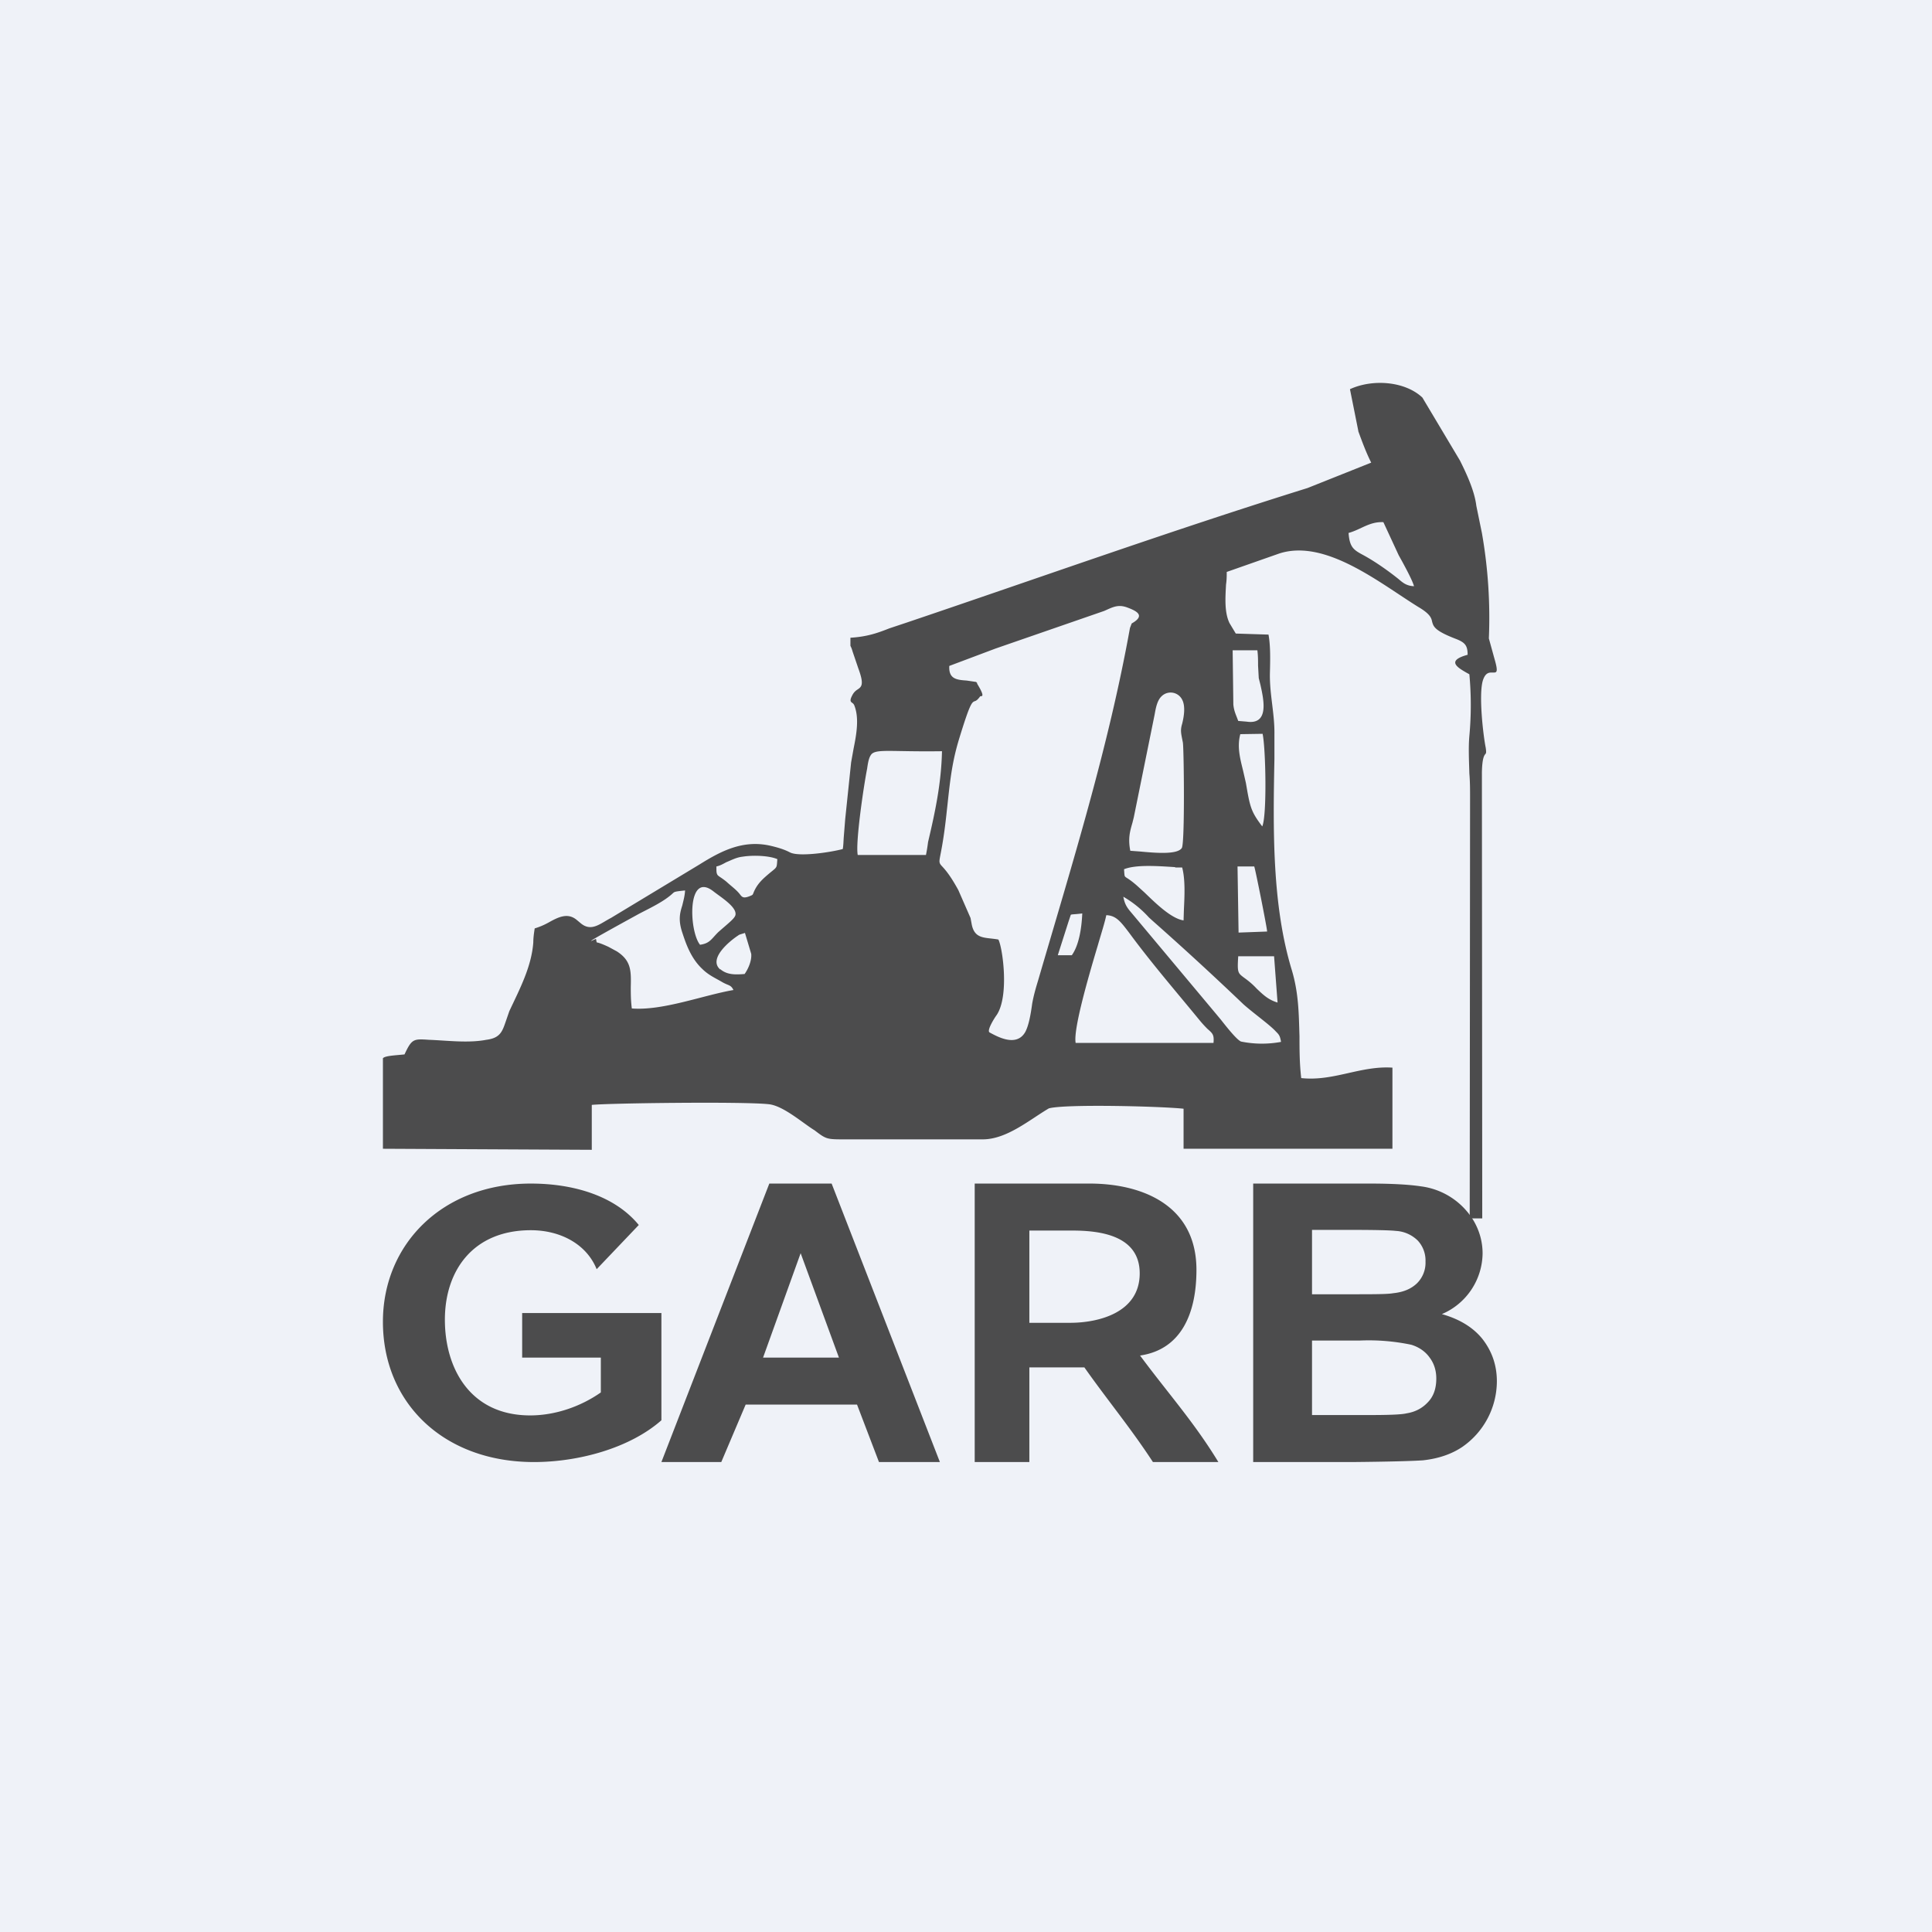 <?xml version="1.0" encoding="UTF-8"?>
<!-- generated by Finnhub -->
<svg viewBox="0 0 55.5 55.5" xmlns="http://www.w3.org/2000/svg">
<path d="M0 0h55.5v55.5H0z" fill="rgb(239, 242, 248)"/>
<path d="m39.02 12.38-.24-1.2c.65-.3 1.58-.23 2.08.24l1.08 1.81c.2.4.42.88.47 1.3l.16.78a14.04 14.04 0 0 1 .2 3.03l.16.58c.12.41.06.4-.04.4-.09 0-.21-.02-.29.22-.13.41.01 1.6.08 1.94.02.14.01.16-.01.18-.03.04-.09.1-.1.52L42.58 35h-.36l.01-12.09c0-.22 0-.46-.02-.69-.01-.37-.03-.74 0-1.08a9.6 9.6 0 0 0 0-1.77 2.95 2.95 0 0 0-.09-.05c-.24-.14-.59-.34.04-.51 0-.26-.07-.35-.32-.45-.63-.24-.66-.36-.7-.5-.02-.1-.05-.22-.39-.42-1.1-.68-2.67-1.97-4-1.54l-1.51.53c0 .11 0 .23-.02.36-.02.38-.05.8.1 1.11l.18.3.94.03c.06.33.05.73.04 1.12-.01.6.14 1.16.13 1.75v.7c-.04 2.02-.07 4.2.5 6.07.2.67.2 1.27.22 1.9 0 .38 0 .77.05 1.2.93.1 1.7-.36 2.62-.3V33h-6v-1.15c-.64-.07-3.4-.14-3.87-.01-.56.33-1.21.89-1.9.89h-3.95c-.53 0-.54 0-.88-.26-.33-.2-.9-.71-1.32-.75-.72-.08-4.61-.03-5.08.02v1.29L11 33v-2.6c.06-.07.32-.08.62-.11.21-.45.26-.45.7-.42.53.02 1.13.1 1.65 0 .4-.05.46-.24.56-.53l.1-.29c.3-.64.64-1.28.69-1.98 0-.13.02-.27.04-.4a2 2 0 0 0 .4-.17c.27-.15.54-.29.8-.08l.12.1c.31.26.56.01.87-.15l2.55-1.54c.61-.38 1.25-.72 2.05-.53.34.08.47.15.55.19.27.13 1.18-.01 1.51-.1.02-.11.02-.24.03-.36l.04-.5.17-1.63.07-.39c.08-.4.17-.88.02-1.25a.15.15 0 0 0-.06-.07c-.04-.03-.08-.06 0-.21a.4.4 0 0 1 .15-.17c.12-.08.2-.14.03-.6l-.17-.5c-.03-.11-.05-.13-.06-.16v-.23c.49-.03.79-.14 1.12-.27l.48-.16c3.85-1.3 7.65-2.66 11.53-3.87l1.83-.73c-.15-.3-.26-.6-.37-.9ZM32.44 26.8c-.25-.33-.38-.5-.66-.51-.04.2-.14.51-.25.89-.3 1-.7 2.41-.63 2.78h3.96c.02-.23-.02-.27-.17-.4a3.31 3.31 0 0 1-.22-.24c-.68-.83-1.39-1.65-2.03-2.52Zm4.16.67h-1.03c-.03.47-.01.48.16.61.14.1.26.2.37.32.18.17.33.32.6.4l-.1-1.33Zm-15.91.37c.2.17.44.16.7.14.1-.14.21-.38.19-.58l-.18-.6-.16.05c-.3.19-.9.7-.55 1Zm9.7-.4h.4c.2-.28.28-.75.3-1.2-.23.03-.3.02-.33.04l-.07.21-.3.94Zm5.64-2.55h-.48l.03 1.9.82-.03c0-.1-.34-1.8-.37-1.87Zm-15.53.72c-.77-.61-.71 1.14-.39 1.53.28-.04.32-.16.52-.36.34-.3.51-.42.5-.53 0-.22-.44-.49-.63-.64Zm12.5.74a3.07 3.07 0 0 0-.73-.59c.04.23.12.33.24.47l2.41 2.88.15.18c.18.23.46.58.58.63a3 3 0 0 0 1.15.01c-.03-.18-.06-.21-.15-.3-.16-.18-.65-.53-.93-.78a92 92 0 0 0-2.6-2.39l-.11-.1Zm-11.93 2.09c-.05-.1-.09-.12-.16-.15a1.36 1.36 0 0 1-.15-.07c-.2-.12-.4-.2-.59-.39-.34-.32-.48-.77-.57-1.04-.12-.36-.07-.56 0-.78.03-.13.07-.26.08-.43-.3.03-.3.04-.34.07-.26.25-.68.44-1 .61-.49.27-1.79.98-1.22.71l.02.1c.02.01.06 0 .34.13l.24.13c.42.27.41.57.4 1.03 0 .18 0 .38.03.61.89.07 2.05-.38 2.92-.53Zm12.69-3.53c-.48-.03-1.12-.08-1.47.06.01.14.01.19.03.21.03.04.1.05.34.26l.22.2c.32.31.77.75 1.12.8l.01-.32c.02-.4.04-.86-.05-1.2h-.2Zm-12.9-.14c-.09.05-.18.1-.28.12 0 .13 0 .18.02.22.02.06.1.08.27.22.14.13.3.24.4.38.05.06.09.1.25.04.1-.04.1-.04.12-.09.07-.18.17-.31.31-.44.22-.2.3-.24.34-.3.03-.04.03-.1.04-.24-.23-.1-.69-.12-1-.07-.18.02-.32.1-.47.16Zm3.78-.21h1.96a4.85 4.85 0 0 0 .06-.37c.2-.85.38-1.68.4-2.61-1.44.02-1.86-.07-2.02.08-.07.08-.1.2-.13.42-.1.5-.34 2.14-.27 2.48Zm11.63-3.48-.64.01c-.1.37 0 .72.08 1.05l.08.35.04.23c.09.51.15.65.43 1.02.14-.31.1-2.26.01-2.66Zm-3.74 2.56c-.07.24-.13.45-.06.8l.27.02c.43.04 1.08.1 1.21-.1.09-.14.06-2.86.03-3.03-.05-.26-.08-.34-.02-.54.05-.2.1-.5 0-.69a.37.37 0 0 0-.59-.1c-.13.12-.17.35-.2.52l-.6 2.96-.04.16Zm3.04-2.93.24.02c.66.1.49-.64.4-1.05l-.05-.2-.02-.36c0-.14 0-.29-.02-.44h-.71l.02 1.56c.02.2.08.3.14.47Zm-7.14 8.95c.24.13.77.42 1.02-.01.1-.18.16-.51.2-.81.04-.23.1-.44.17-.67 1-3.42 2.02-6.69 2.64-10.13l.05-.13c.39-.22.17-.35-.13-.46-.27-.1-.43 0-.66.1l-3.12 1.08-1.33.5c-.02.37.2.4.5.42l.27.04.03.03v.02c.22.36.15.36.1.36h-.01c-.08.11-.12.13-.15.14-.09.03-.14.05-.45 1.06-.2.65-.26 1.15-.34 1.9l-.02.18c-.13 1.25-.25 1.41-.2 1.52.03.09.18.13.53.77l.35.8.03.16c.08.47.4.39.77.46.12.22.32 1.62-.05 2.17-.04.05-.3.45-.2.5Zm11.85-13.53-.1-.18-.44-.95c-.4-.02-.64.21-1 .31.03.42.15.49.43.64.33.18.7.44 1 .68.13.11.23.2.45.21-.04-.15-.21-.47-.34-.71Z" fill="rgb(76, 76, 77)"/>
<path d="M36 34h3.34c.66 0 1.15.03 1.48.08a2.07 2.07 0 0 1 1.52 1c.16.28.25.59.25.93a1.92 1.92 0 0 1-1.17 1.74c.5.14.9.38 1.17.72.27.35.41.75.41 1.21a2.3 2.3 0 0 1-1 1.89c-.3.2-.67.33-1.12.38-.28.02-.96.04-2.04.05H36v-8Zm1.69 1.33v1.85h1.1c.66 0 1.07 0 1.23-.03.29-.03.51-.12.68-.28a.83.83 0 0 0 .25-.63.84.84 0 0 0-.22-.6.97.97 0 0 0-.63-.28c-.17-.02-.65-.03-1.44-.03h-.97Zm0 3.18v2.14h1.56c.6 0 1-.01 1.16-.05.25-.04.45-.15.6-.31.17-.17.25-.4.25-.69 0-.24-.07-.44-.19-.6-.12-.17-.3-.3-.53-.37a5.94 5.94 0 0 0-1.49-.12h-1.36ZM28 42v-8h3.3c1.48 0 3.07.6 3.07 2.48 0 1.27-.45 2.29-1.62 2.46.8 1.08 1.55 1.91 2.25 3.06h-1.88c-.64-.98-1.3-1.77-1.97-2.72h-1.58V42H28Zm1.57-4h1.17c.8 0 2-.28 2-1.42 0-1.11-1.18-1.23-1.94-1.23h-1.23V38ZM27 42h-1.75l-.63-1.65h-3.2L20.72 42H19l3.1-8h1.79L27 42Zm-2.9-3L23 36l-1.08 3h2.18ZM15 37.72V39h2.26v1c-.57.4-1.3.66-2.03.66-1.73 0-2.45-1.36-2.45-2.75 0-1.4.8-2.57 2.47-2.57.85 0 1.6.4 1.89 1.12l1.21-1.27c-.68-.83-1.86-1.19-3.1-1.19C12.7 34 11 35.75 11 37.97 11 40.3 12.74 42 15.34 42c1.26 0 2.74-.39 3.66-1.2v-3.08h-4Z" fill="rgb(76, 76, 77)"/>
</svg>
